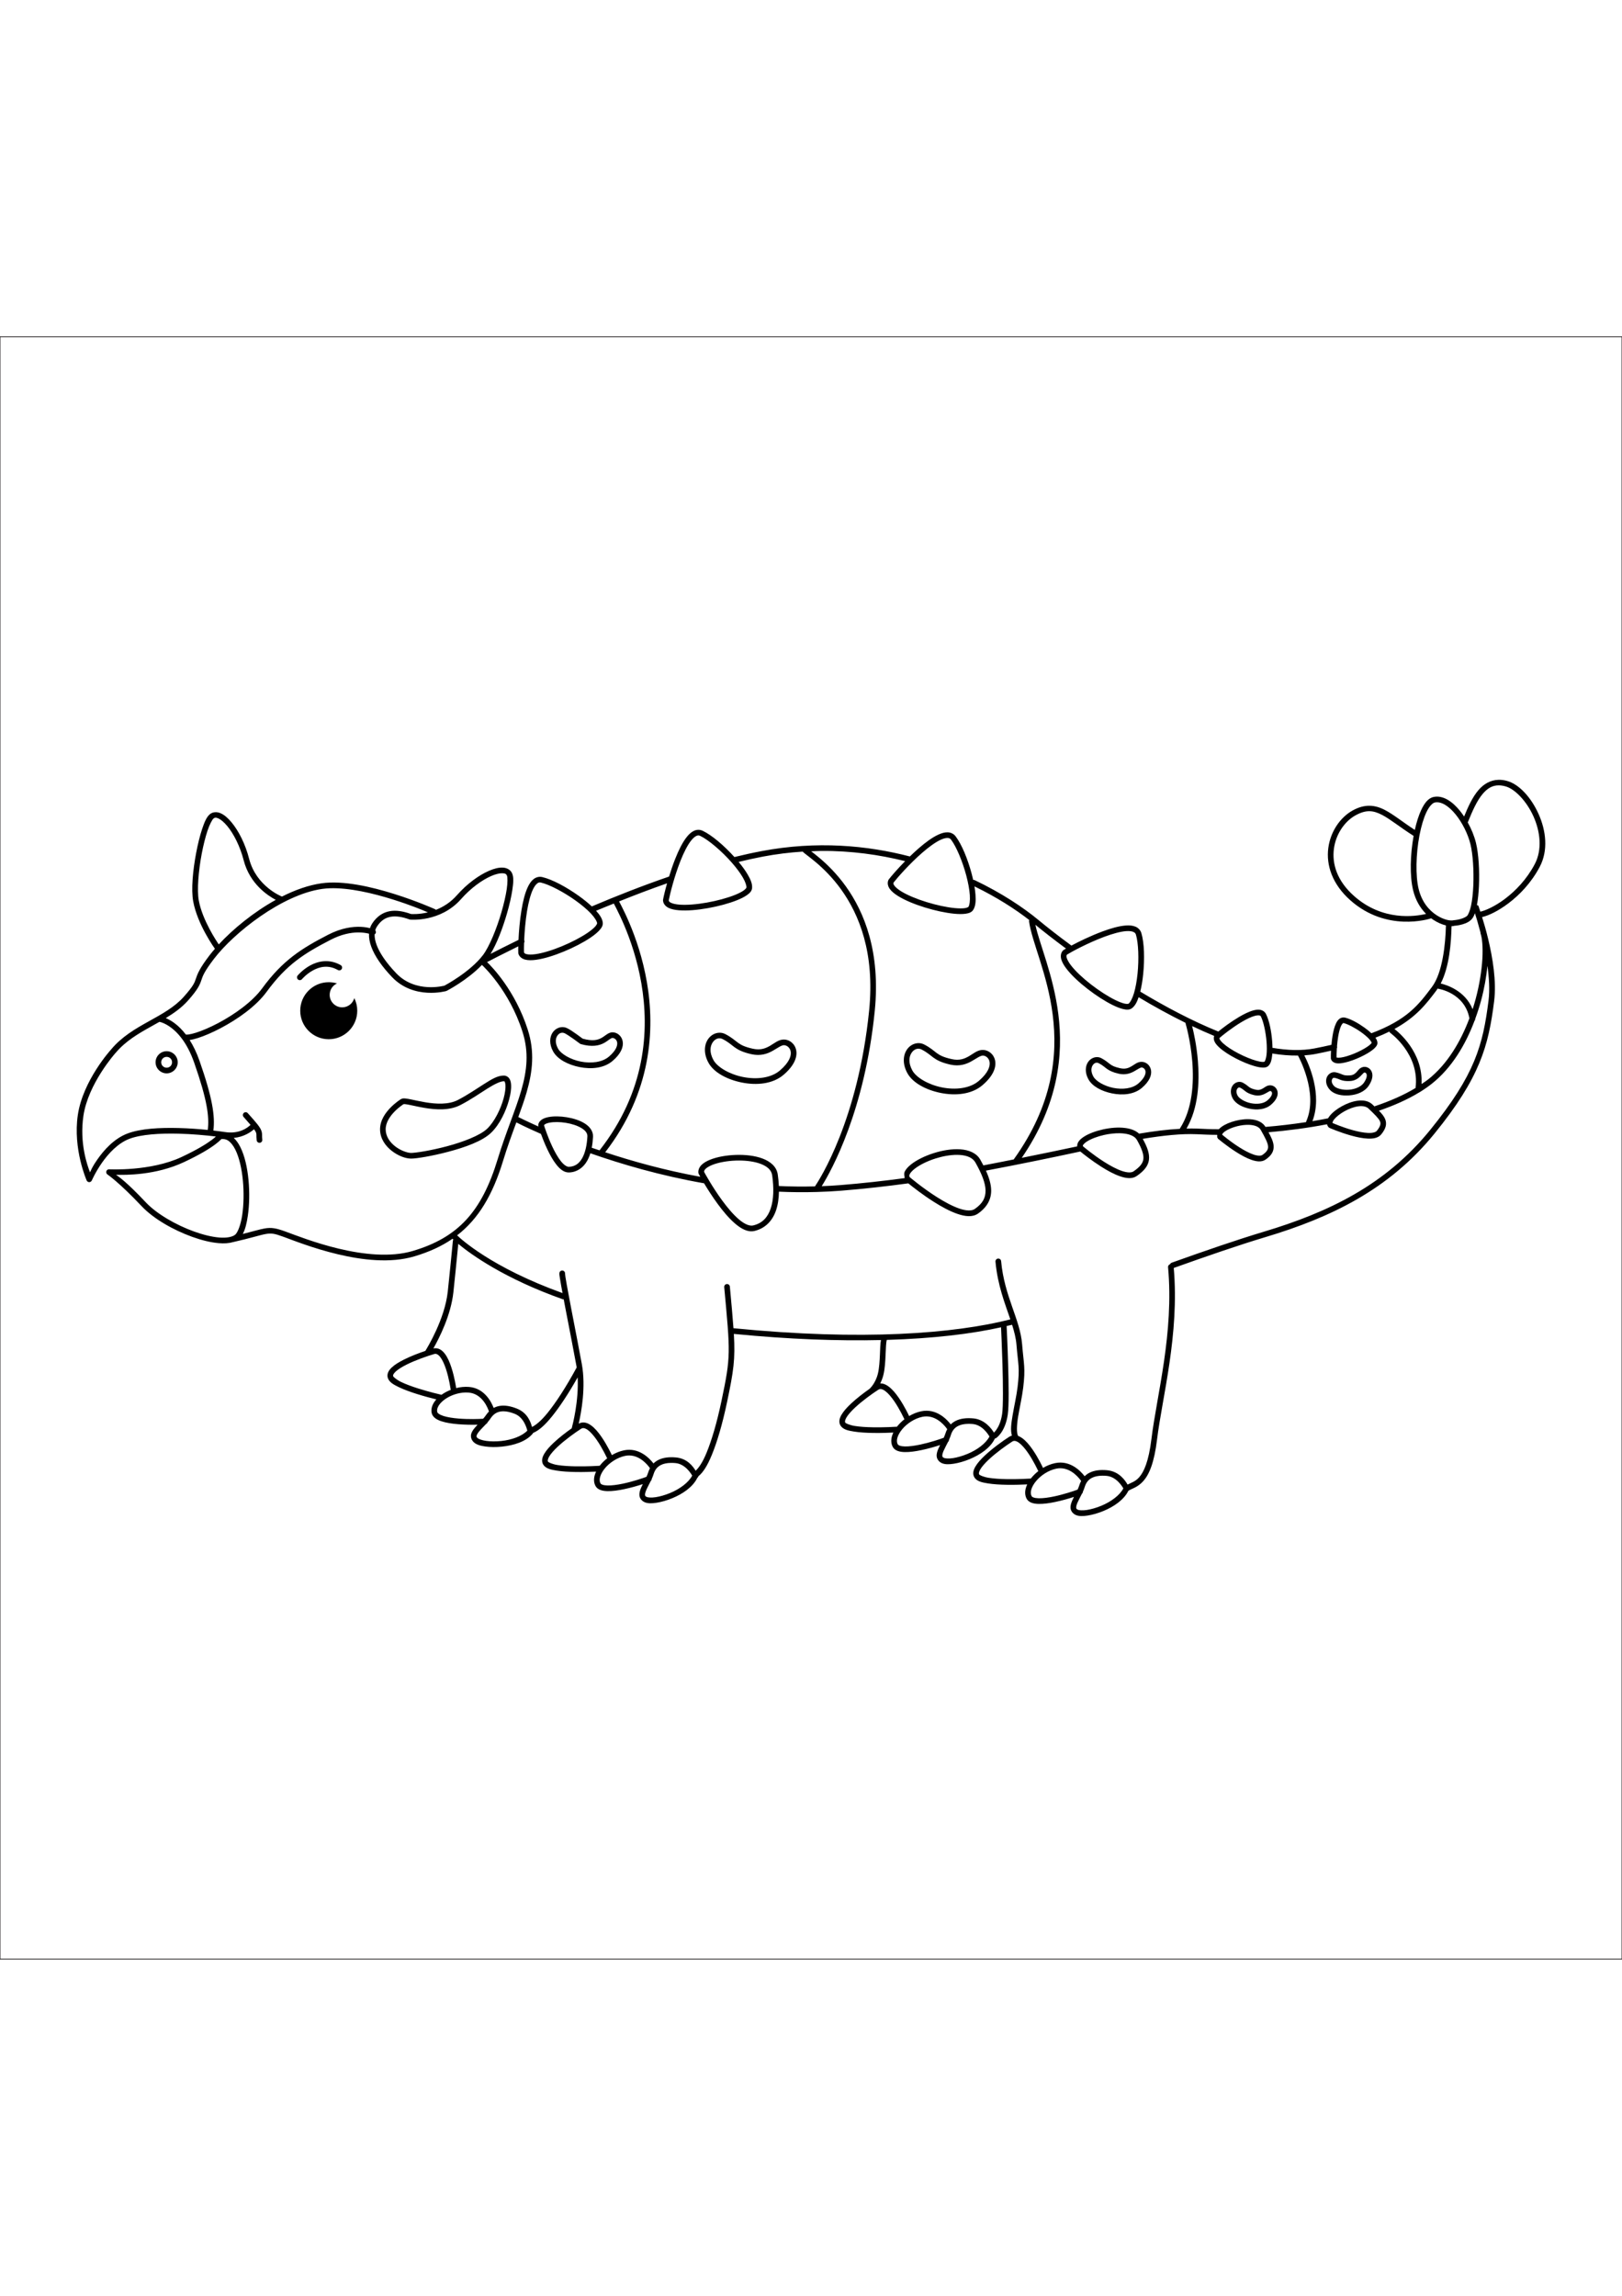 <?xml version="1.0" encoding="utf-8"?>
<!-- Generator: Adobe Illustrator 27.5.0, SVG Export Plug-In . SVG Version: 6.00 Build 0)  -->
<svg xmlns="http://www.w3.org/2000/svg" xmlns:xlink="http://www.w3.org/1999/xlink" viewBox="0 0 2000 2000" width="595" height="842" preserveAspectRatio="xMidYMid meet" data-scaled="true">
<rect x="0" y="0" width="2000" height="2000" fill="#808080" stroke="none"/>
<g id="Backgorund">
	<rect style="fill:#FFFFFF;stroke:#231F20;stroke-miterlimit:10;" width="2000" height="2000"/>
</g>
<g id="Object">
	<path id="Ankylosaurus" d="M1847.973,546.18c-10.216,0.179-18.575,5.25-24.919,12.657c-7.589,8.857-12.927,20.856-17.739,32.6
		c-1.68-2.505-3.422-4.937-5.267-7.192c-4.6-5.624-9.664-10.368-15.098-13.5c-5.438-3.133-11.379-4.673-17.257-3.396h-0.006
		c-6.777,1.472-11.43,7.852-15.304,16.127c-3.191,6.814-5.814,15.251-7.86,24.49c-14.989-9.733-26.155-19.031-37.174-24.722
		c-6.031-3.113-12.19-4.998-18.691-5.069c-6.502-0.066-13.354,1.675-20.809,5.818c-15.235,8.464-27.358,25.865-30.016,46.42
		c-2.659,20.556,4.483,44.26,27.445,64.501c44.406,39.144,96.185,23.112,99.476,22.04c0.926,0.688,1.853,1.349,2.782,1.953
		c5.161,3.359,10.278,5.478,14.74,6.634c0.212,0.055,0.402,0.084,0.612,0.137c-0.519,23.079-4.141,58.469-17.257,75.912
		c-15.91,21.156-29.865,40.221-74.647,57.029c-2.514-2.379-5.481-4.763-8.654-7.029c-7.99-5.706-17.025-10.67-23.92-12.268
		c-2.445-0.568-5.078,0.157-6.892,1.565c-1.815,1.408-3.044,3.294-4.089,5.43c-2.088,4.272-3.4,9.745-4.348,15.481
		c-0.616,3.732-1.053,7.518-1.374,11.098c-6.584,1.498-13.407,2.984-20.816,4.409c-15.531,2.988-33.041,2.503-51.75-0.694
		c-0.045,0.03-0.09,0.062-0.135,0.095c-0.029-2.721-0.153-5.536-0.383-8.403c-1.014-12.555-3.636-25.626-7.661-33.506
		c-1.344-2.63-3.917-4.395-6.587-4.968h-0.021c-2.672-0.572-5.418-0.261-8.309,0.463c-5.778,1.448-12.229,4.671-18.644,8.485
		c-9.951,5.918-19.559,13.14-25.17,17.733c-32.352-13.124-65.419-30.666-96.245-49.218c1.628-6.489,2.826-13.89,3.601-21.57
		c1.868-18.539,1.413-38.394-2.239-50.559c-1.119-3.751-3.957-6.571-7.355-7.975c-3.396-1.403-7.297-1.693-11.575-1.415
		c-8.555,0.556-18.779,3.533-29.137,7.384c-14.322,5.324-28.591,12.27-38.187,17.392c-16.603-12.216-30.491-23.124-40.358-31.308
		c-18.983-15.741-45.938-33.656-79.186-49.504c-0.511-0.146-1.048-0.174-1.572-0.081c-0.542-2.428-1.132-4.883-1.789-7.356
		c-4.784-18.008-12.226-36.426-19.93-46.523c-2.377-3.114-5.995-4.742-9.67-4.859h-0.007c-3.673-0.118-7.439,0.981-11.343,2.75
		c-7.81,3.535-16.323,9.901-24.659,17.154c-3.66,3.183-7.245,6.525-10.691,9.867c-26.58-6.915-55.264-11.726-85.603-13.262
		c-30.796-1.56-63.281,0.247-96.979,6.614c-11.086,2.094-22.36,4.563-33.744,7.363c-12.512-13.868-27.646-26.927-39.167-32.39
		h-0.027c-3.539-1.678-7.508-1.455-10.827,0.129c-3.318,1.58-6.164,4.28-8.825,7.642c-5.32,6.722-9.954,16.297-14.037,26.565
		c-2.919,7.339-5.507,14.971-7.704,22.108c-33.197,11.419-65.615,24.225-95.264,36.812c-4.653-4.37-10.162-8.792-16.08-13.017
		c-15.164-10.827-32.661-20.3-45.033-23.17h-0.006c-3.816-0.885-7.635,0.192-10.54,2.442c-2.904,2.252-5.113,5.485-6.997,9.336
		c-3.763,7.701-6.248,18.058-8.048,28.96c-2.123,12.856-3.21,26.27-3.689,36.71c-14.446,7.06-26.393,13.099-34.479,17.284
		c7.656-12.489,14.835-31.209,20.113-49.32c3.083-10.575,5.47-20.874,6.766-29.498c1.289-8.624,1.834-15.287-0.137-20.189
		c-1.847-4.656-6.574-7.16-11.596-7.404h-0.027c-5.026-0.231-10.731,1.237-16.971,3.933c-12.499,5.401-27.072,15.931-39.657,30.192
		c-7.997,9.063-17.196,14.568-25.842,17.958c-0.305-0.336-0.674-0.608-1.083-0.803c0,0-21.774-9.811-50.048-18.699
		c-28.274-8.887-62.995-17.012-89.882-13.222l-0.034,0.007c-16.074,2.266-32.69,8.243-48.776,16.358
		c-0.064-0.036-0.13-0.07-0.198-0.102c0,0-31.498-12.261-40.275-46.401c-4.737-18.422-12.922-34.415-21.605-44.904
		c-4.338-5.242-8.776-9.159-13.365-11.234h-0.006c-4.589-2.073-9.934-1.98-13.697,1.333c-3.959,3.485-6.499,9.653-9.263,17.923
		c-2.763,8.271-5.298,18.528-7.355,29.348c-4.113,21.643-6.365,45.279-3.673,60.003c5.235,28.643,26.639,58.2,26.639,58.2
		c0.055,0.047,0.112,0.092,0.17,0.136c-2.445,2.823-4.768,5.599-6.804,8.268c-12.641,16.561-14.912,23.332-16.665,28.525
		c-1.754,5.193-2.879,8.778-14.786,22.245c-11.517,13.029-27.176,21.468-43.467,30.532c-16.292,9.063-33.209,18.782-46.523,34.846
		c-0.146,0.161-34.515,37.924-40.815,80.397c-6.262,42.232,10.88,80.852,10.88,80.852c0.791,1.755,2.853,2.536,4.608,1.746
		c0.791-0.357,1.421-0.996,1.766-1.794c0,0,4.332-10.094,12.399-21.66c8.068-11.564,19.846-24.338,34.077-29.702
		c14.377-5.418,37.812-6.853,60.385-6.274c17.196,0.441,33.893,1.988,46.114,3.504c-1.18,1.098-2.736,2.441-5.179,4.26
		c-6.402,4.768-17.763,11.936-37.288,21.066c-38.188,17.861-89.059,15.093-89.059,15.093c-1.919-0.135-3.585,1.312-3.721,3.231
		c-0.087,1.255,0.506,2.459,1.556,3.152c0,0,14.439,9.715,42.155,39.113c14.563,15.445,38.886,29.325,62.209,37.731
		c11.662,4.203,23.05,7.023,32.974,7.818c6.385,0.513,12.21,0.24,17.135-1.259c0.04,0.008,0.082,0.014,0.122,0.021
		c22.46-5.078,33.247-8.758,40.48-10.03c7.232-1.274,11.004-0.552,21.91,3.422c10.9,3.974,36.69,14.315,66.89,21.503
		c30.198,7.188,64.947,11.358,94.44,2.647c18.139-5.357,33.696-12.458,47.129-21.714c0.074,0.073,0.873,0.762,1.035,0.919
		c-0.297,0.445-0.489,0.953-0.558,1.484c-2.152,21.746-4.475,45.931-6.349,62.929c-3.707,33.63-24.886,68.493-27.641,72.911
		c-8.128,2.729-17.832,6.416-26.292,10.65c-5.963,2.984-11.298,6.188-15.121,9.771c-1.911,1.792-3.454,3.701-4.423,5.913
		c-0.961,2.213-1.228,4.864-0.333,7.281c1.91,5.156,7.127,7.986,13.5,11.057c6.373,3.072,14.219,5.885,21.891,8.308
		c9.71,3.068,18.723,5.386,24.353,6.764c-1.104,1.234-2.093,2.52-2.933,3.858c-2.487,3.953-3.774,8.49-2.803,12.99
		c0.591,2.753,2.405,4.938,4.579,6.532c2.173,1.594,4.8,2.751,7.738,3.702c5.872,1.901,13.065,2.927,20.366,3.525
		c8.759,0.717,17.403,0.784,23.905,0.599c-1.162,1.238-2.294,2.48-3.327,3.722c-2.17,2.606-4.07,5.237-4.71,8.485
		c-0.645,3.248,0.648,6.996,3.552,9.594c3.326,2.971,8.183,4.275,14.147,5.09c5.962,0.815,12.996,0.9,20.237,0.157
		c14.479-1.488,29.912-6.041,38.248-16.229c0.133-0.212,0.243-0.438,0.328-0.674c6.642-2.771,13.928-8.71,23.503-20.624
		c9.12-11.349,19.726-27.145,31.408-47.85c1.487,29.316-6.171,58.559-7.341,62.813c-7.002,4.935-15.232,11.228-22.129,17.699
		c-4.864,4.563-9.063,9.158-11.703,13.684c-1.321,2.263-2.276,4.525-2.572,6.921c-0.291,2.396,0.198,5.009,1.749,7.07
		c3.303,4.396,9.112,5.612,16.098,6.737c6.986,1.124,15.312,1.596,23.354,1.728c10.181,0.168,19.48-0.193,25.273-0.483
		c-0.707,1.5-1.289,3.02-1.715,4.546c-1.251,4.497-1.157,9.206,1.054,13.242c1.355,2.47,3.707,4.034,6.246,4.94
		c2.54,0.907,5.38,1.262,8.466,1.333c6.171,0.146,13.375-0.903,20.542-2.415c8.583-1.811,16.868-4.207,23.034-6.24
		c-0.755,1.509-1.49,3.013-2.123,4.491c-1.336,3.117-2.369,6.197-2.054,9.492c0.315,3.295,2.588,6.519,6.118,8.179
		c4.034,1.898,9.075,1.745,15.024,0.823c5.947-0.922,12.713-2.854,19.44-5.634c12.793-5.287,25.14-13.666,30.737-24.898
		c0.005-0.004,0-0.027,0-0.027c0.289-0.57,0.982-0.932,1.233-1.517c0.061-0.19,0.108-0.387,0.135-0.585
		c5.606-4.53,10.908-12.421,16.712-26.646c6.27-15.365,12.758-36.811,18.652-64.835c8.048-38.269,10.228-52.434,8.376-84.003
		c69.106,6.783,129.245,8.776,181.376,7.567c-0.882,4.749-0.973,11.077-1.271,18.08c-0.342,7.941-0.855,16.553-2.443,23.15
		c-3.022,12.552-10.262,18.794-10.262,18.794c-0.05,0.059-0.098,0.121-0.143,0.183c-7.138,4.998-15.687,11.507-22.802,18.182
		c-4.864,4.563-9.056,9.159-11.697,13.684c-1.321,2.262-2.276,4.518-2.572,6.913c-0.302,2.396,0.22,5.016,1.77,7.076
		c3.302,4.396,9.095,5.613,16.079,6.737c6.986,1.124,15.309,1.59,23.354,1.721c10.18,0.168,19.478-0.186,25.273-0.476
		c-0.707,1.499-1.291,3.013-1.717,4.539c-1.251,4.497-1.164,9.214,1.05,13.249c1.353,2.469,3.713,4.033,6.253,4.939
		c2.54,0.907,5.372,1.262,8.458,1.334c6.172,0.145,13.383-0.904,20.551-2.416c8.593-1.812,16.886-4.207,23.053-6.233
		c-0.752,1.508-1.484,3.008-2.115,4.484c-1.337,3.117-2.4,6.191-2.083,9.486s2.589,6.546,6.118,8.207
		c4.036,1.898,9.071,1.745,15.018,0.823c5.947-0.922,12.748-2.854,19.475-5.634c13.01-5.378,25.705-13.894,31.145-25.422
		c0.477-0.045,0.942-0.189,1.362-0.422c0,0,3.157-2.079,6.301-6.587c3.142-4.507,6.584-11.643,8.178-22.217
		c1.673-11.083,1.201-38.156,0.463-63.188c-0.706-23.936-1.731-44.424-1.824-46.271c2.192-0.523,4.639-0.991,6.751-1.531
		c2.652,8.414,4.734,16.474,5.383,24.449c2.046,25.123,4.304,28.268,1.368,52.361c-1.324,10.871-4.245,23.535-6.153,34.9
		c-1.617,9.625-2.871,18.217-0.823,24.891c-1.165,0.318-2.305,0.809-3.368,1.497c-7.806,5.047-20.232,13.887-29.96,23.013
		c-4.864,4.563-9.059,9.158-11.699,13.685c-1.321,2.262-2.278,4.524-2.572,6.92c-0.302,2.396,0.22,5.009,1.77,7.07
		c3.303,4.396,9.114,5.613,16.098,6.737c6.986,1.124,15.283,1.59,23.328,1.722c10.183,0.168,19.486-0.187,25.279-0.476
		c-0.707,1.499-1.297,3.02-1.723,4.545c-1.25,4.498-1.157,9.206,1.055,13.242c1.355,2.47,3.715,4.034,6.254,4.94
		c2.54,0.907,5.373,1.262,8.458,1.334c6.172,0.145,13.383-0.904,20.55-2.416c8.587-1.811,16.866-4.207,23.034-6.24
		c-0.757,1.51-1.49,3.013-2.123,4.491c-1.337,3.117-2.379,6.197-2.062,9.493c0.315,3.295,2.596,6.519,6.124,8.179
		c4.036,1.898,9.069,1.738,15.018,0.817c5.946-0.922,12.721-2.848,19.448-5.627c12.787-5.285,25.132-13.673,30.73-24.898
		c0.01-0.006,0-0.015,0-0.027c3.752-2.508,11.409-4.006,18.495-12.058c7.103-8.073,13.306-22.347,16.794-50.974
		c6.373-52.307,27.743-129.474,20.624-211.617c40.591-14.517,80.537-28.283,112.827-37.956
		c80.726-24.184,152.506-58.479,208.806-127.845c56.003-69.002,66.44-107.763,73.393-162.997c3.088-24.51-1.824-53.793-7.429-77.083
		c-2.57-10.684-5.218-19.572-7.425-26.653c8.244-1.895,19.867-7.489,32.37-16.882c13.766-10.342,28.272-25.297,38.704-45.033
		c10.819-20.467,7.675-44.839-1.313-64.963c-8.981-20.122-23.574-36.452-38.418-40.821h-0.006
		C1854.987,546.606,1851.376,546.121,1847.973,546.18z M1847.973,553.006c2.704,0.007,5.642,0.456,8.879,1.408
		c11.284,3.318,25.652,18.199,34.024,36.956c8.373,18.757,10.966,40.945,1.49,58.873c-9.863,18.659-23.662,32.926-36.724,42.74
		c-12.182,9.153-23.886,14.35-30.288,15.753c-1.042-3.079-2.45-7.288-2.45-7.288c-0.506-0.444-1.13-0.733-1.796-0.83
		c1.296-6.903,2.119-14.99,2.496-23.578c0.829-18.822-0.358-39.552-3.681-53.137c-2.037-8.338-5.616-17.153-10.201-25.327
		c0.138-0.152,0.264-0.316,0.373-0.49c5.222-12.911,10.908-26.116,18.258-34.696C1833.868,556.955,1839.86,552.984,1847.973,553.006
		z M1772.059,573.869c2.966,0.026,6.103,1.011,9.411,2.92c4.411,2.541,8.977,6.707,13.193,11.86
		c8.432,10.307,15.449,24.534,18.469,36.902c3.014,12.343,4.326,32.904,3.519,51.184c-0.408,9.14-1.341,17.75-2.75,24.483
		c-1.41,6.733-3.681,11.574-4.967,12.731c-2.215,1.994-6.45,3.556-10.104,4.369c-3.657,0.813-6.561,0.98-6.561,0.98
		c-0.276,0.017-0.551,0.068-0.817,0.149c-0.657,0.204-3.736,0.318-7.429-0.64c-3.695-0.957-8.19-2.798-12.705-5.736
		c-9.03-5.876-18.151-16.02-22.115-32.485c-3.962-16.455-3.253-42.898,0.947-65.297c0.018-0.101,0.042-0.198,0.06-0.3
		c0.156-0.392,0.24-0.809,0.246-1.231c2.078-10.592,4.909-20.217,8.233-27.321c3.486-7.447,7.564-11.638,10.466-12.268
		C1770.104,573.962,1771.072,573.86,1772.059,573.869z M1688.623,584.886c5.198,0.066,10.086,1.757,15.513,4.559
		c10.406,5.374,22.323,15.359,38.91,25.877c-4.146,22.899-4.944,49.02-0.633,66.91c3.077,12.774,9.12,22.349,16.011,29.253
		c-13.393,3.216-53.333,9.222-88.541-21.815c-21.499-18.95-27.504-40.006-25.13-58.356c2.373-18.35,13.468-33.992,26.491-41.229
		C1677.916,586.376,1683.423,584.82,1688.623,584.886z M265.703,592.888c0.977-0.044,2.138,0.265,3.66,0.952
		c3.044,1.376,6.944,4.612,10.853,9.336c7.82,9.447,15.746,24.73,20.239,42.203c7.465,29.038,29.73,43.609,39.595,48.803
		c-27.432,15.139-52.735,35.985-70.278,54.926c-2.096-3.029-20.182-29.638-24.686-54.273c-2.313-12.653-0.373-36.302,3.647-57.451
		c2.009-10.574,4.502-20.569,7.124-28.416c2.623-7.846,5.815-13.656,7.254-14.922C263.925,593.327,264.724,592.931,265.703,592.888z
		 M860.991,614.731c0.767-0.019,1.517,0.174,2.387,0.585c10.233,4.851,26.681,18.892,39.093,33.098
		c5.48,6.27,10.208,12.578,13.425,18.08c3.218,5.501,4.71,10.283,4.504,12.527c0,0.198-0.833,1.762-3.347,3.545
		c-2.514,1.783-6.338,3.749-10.983,5.607c-9.289,3.716-21.817,7.106-34.302,9.336c-12.485,2.23-25,3.289-34.077,2.552
		c-4.539-0.369-8.219-1.224-10.419-2.32c-2.088-1.041-2.525-1.852-2.646-3.008c1.198-6.615,6.7-29.192,14.5-48.809
		c3.954-9.943,8.524-19.113,13.044-24.823c2.26-2.855,4.502-4.802,6.349-5.682C859.443,614.978,860.223,614.75,860.991,614.731z
		 M1168.342,617.888h0.007c2.041,0.067,3.203,0.582,4.369,2.11c6.465,8.475,14.103,26.732,18.72,44.108
		c2.308,8.687,3.906,17.19,4.401,24.177c0.501,6.987-0.383,12.448-1.673,14.474c-0.132,0.167-1.529,1.214-4.579,1.647
		c-3.051,0.432-7.364,0.405-12.343-0.076c-9.961-0.956-22.655-3.695-34.773-7.437c-12.118-3.742-23.722-8.526-31.45-13.344
		c-3.866-2.409-6.725-4.862-8.178-6.845c-1.382-1.885-1.427-2.794-1.001-3.879c4.083-5.322,19.374-22.86,35.309-36.725
		c8.072-7.023,16.305-13.076,22.937-16.08C1163.401,618.518,1166.295,617.824,1168.342,617.888z M1012.931,633.865
		c36.832-0.232,71.421,4.675,103.136,12.602c-9.609,9.783-17.305,18.746-20.243,22.626c-0.164,0.223-0.301,0.465-0.408,0.721
		c-1.627,3.695-0.524,7.824,1.803,11.003c2.329,3.179,5.83,5.96,10.131,8.642c8.604,5.363,20.562,10.236,33.07,14.099
		c12.51,3.863,25.514,6.687,36.16,7.709c5.324,0.511,10.053,0.584,13.991,0.027c3.937-0.557,7.436-1.603,9.466-4.784
		c2.979-4.672,3.316-11.087,2.776-18.72c-0.228-3.216-0.669-6.657-1.273-10.227c27.58,13.413,50.361,28.083,67.686,41.562
		c-0.225,0.444-0.354,0.932-0.375,1.429c3.392,25.365,22.761,64.736,29.165,115.169c6.397,50.398,0.141,111.27-48.047,178.451
		c-12.269,2.433-24.122,4.84-37.412,7.335c-1.185-2.291-2.427-4.619-3.79-7.023c-4.758-8.388-14.219-12.038-24.579-12.779h-0.006
		c-10.361-0.739-22.055,1.251-32.915,4.702c-10.861,3.451-20.845,8.334-27.797,13.813c-3.477,2.74-6.23,5.623-7.873,8.873
		c-1.159,2.299-0.564,4.92-0.129,7.458c-0.021,0.217-0.021,0.436,0,0.653c-25.44,3.406-51.824,6.382-79.334,8.608
		c-7.661,0.62-15.294,1.021-22.905,1.327c12.232-19.706,52.962-93.04,65.358-215.822c7.355-72.868-12.955-122.152-35.594-153.743
		c-11.321-15.796-23.203-27.199-32.431-35.003c-4.126-3.489-7.6-6.148-10.35-8.254
		C1004.456,634.161,1008.744,633.892,1012.931,633.865z M989.733,634.695c0.502,0.579,1.008,1.019,1.619,1.531
		c0.948,0.798,2.149,1.706,3.58,2.803c2.863,2.194,6.669,5.099,11.133,8.874c8.927,7.55,20.375,18.528,31.273,33.737
		c21.798,30.418,41.535,77.7,34.337,148.987c-13.624,134.92-61.143,208.425-66.793,216.768c-14.979,0.387-29.835,0.227-44.504-0.449
		c-0.207-4.651-0.678-9.436-1.381-14.303c-1.384-9.602-9.162-15.996-18.773-19.598c-9.611-3.601-21.457-4.836-33.051-4.443
		c-11.592,0.394-22.892,2.426-31.471,5.859c-4.29,1.716-7.942,3.759-10.623,6.403c-2.681,2.643-4.443,6.25-3.911,10.057
		c0.06,0.406,0.191,0.797,0.387,1.157c0,0,0.703,1.309,1.939,3.498c-43.806-8.038-83.531-19.064-117.243-30.253
		c57.017-73.955,61.518-150.854,51.416-209.569c-5.097-29.637-13.87-54.687-21.42-72.578c-3.777-8.945-7.249-16.105-9.8-21.135
		c-1.276-2.515-2.334-4.503-3.061-5.893c-0.016-0.029-0.019-0.039-0.035-0.068c19.192-7.698,38.883-15.226,59.166-22.299
		c-2.591,9.198-4.332,16.752-4.967,20.414c-0.032,0.273-0.032,0.55,0,0.824c0.249,4.029,3.131,7.218,6.661,8.975
		c3.528,1.758,7.883,2.598,12.936,3.008c10.104,0.821,22.965-0.318,35.853-2.62c12.887-2.302,25.741-5.751,35.67-9.724
		c4.965-1.986,9.209-4.103,12.452-6.403c3.244-2.3,5.877-4.83,6.219-8.587c0.474-5.174-1.85-10.627-5.396-16.692
		c-2.898-4.955-6.773-10.256-11.186-15.582c10.051-2.416,20.042-4.664,29.825-6.512C957.29,637.724,973.692,635.722,989.733,634.695
		z M619.677,661.376h0.008c3.332,0.158,4.65,0.989,5.451,3.008c0.711,1.782,0.918,8.381-0.307,16.563
		c-1.225,8.182-3.546,18.266-6.558,28.599c-6.024,20.668-15.029,42.601-22.838,52.824c-15.918,20.842-46.642,37.151-47.392,37.548
		c-0.395,0.105-35.469,9.779-59.412-15.195c-12.567-13.108-20.488-25-24.177-34.826c-1.893-5.042-2.673-9.453-2.532-13.29
		c0.524-0.28,0.966-0.69,1.288-1.19c0.561-1.238,0.35-2.688-0.539-3.715c0.477-1.63,1.167-3.122,2.048-4.485
		c4.788-7.42,10.289-10.933,16.868-12.166c6.579-1.234,14.45,0.012,23.253,3.266c0.28,0.105,0.574,0.174,0.871,0.204
		c0,0,37.132,3.792,62.854-25.354c11.938-13.527,25.958-23.558,37.214-28.423C611.401,662.313,616.342,661.221,619.677,661.376z
		 M665.726,672.692c0.402,0.01,0.831,0.068,1.299,0.177v0.006c10.385,2.409,27.904,11.594,42.536,22.04
		c7.315,5.223,13.994,10.773,18.829,15.841c4.835,5.068,7.624,9.857,7.92,12.242c0,0.198-0.424,1.887-2.498,4.164
		c-2.077,2.278-5.399,5.013-9.54,7.819c-8.284,5.611-19.811,11.593-31.532,16.433c-11.723,4.839-23.711,8.537-32.736,9.75
		c-4.513,0.608-8.292,0.549-10.678-0.054c-2.258-0.571-2.874-1.267-3.239-2.368c-0.082-2.216-0.058-6.352,0.116-11.499
		c0.629-0.997,0.71-2.244,0.219-3.314c-0.027-0.026-0.055-0.051-0.082-0.075c0.447-10.138,1.472-23.417,3.531-35.901
		c1.742-10.557,4.261-20.493,7.458-27.035c1.598-3.271,3.371-5.64,4.988-6.893C663.53,673.085,664.519,672.663,665.726,672.692z
		 M407.116,679.865c23.46-0.734,52.759,6.125,77.131,13.786c22.071,6.938,36.864,13.126,43.406,15.936
		c-11.469,2.734-20.091,2.091-20.951,2.014c-9.307-3.379-18.183-4.957-26.401-3.416c-8.375,1.571-15.863,6.578-21.476,15.277
		c-1.128,1.748-1.993,3.628-2.627,5.614c-2.755-0.702-6.446-1.4-10.969-1.627c-10.056-0.503-24.236,1.238-40.815,9.826
		c-32.17,16.665-55.636,31.065-81.22,66.066c-12.07,16.513-34.072,32.142-54.164,42.746c-10.046,5.303-19.626,9.375-27.157,11.779
		c-3.764,1.202-7.015,1.965-9.458,2.286c-1.525,0.2-2.549,0.148-3.247,0.075c-4.626-6.047-9.3-10.509-13.603-13.779
		c-4.205-3.196-8.066-5.215-11.173-6.532c10.053-6.082,19.655-12.818,27.634-21.843c12.205-13.806,14.368-19.329,16.154-24.612
		c1.784-5.284,3.282-10.352,15.637-26.538c24.366-31.924,83.806-79.238,133.629-86.262
		C400.529,680.226,403.765,679.969,407.116,679.865z M756.866,698.726c0.122,0.23,0.206,0.39,0.347,0.66
		c0.738,1.408,1.758,3.348,3.008,5.812c2.498,4.927,5.896,11.917,9.594,20.679c7.396,17.524,16.002,42.094,20.984,71.061
		c9.963,57.892,5.605,133.202-51.517,206.05c-3.168-1.079-6.603-2.159-9.649-3.232c0.839-4.285,1.35-8.83,1.585-13.534
		c0.355-7.127-4.387-12.82-10.546-16.61c-6.159-3.79-14.026-6.185-21.959-7.458c-7.932-1.273-15.883-1.423-22.272-0.211h-0.006
		c-3.194,0.605-6.023,1.543-8.355,3.089c-2.334,1.545-4.259,4.051-4.423,7.07c-0.023,0.419,0.03,0.838,0.156,1.238
		c0,0,0.076,0.233,0.082,0.252c-15-6.741-24.474-11.505-24.817-11.683c3.835-10.521,7.466-20.729,10.323-30.621
		c7.347-25.451,10.094-49.908,1.36-77.076c-15.637-48.643-44.594-77.943-50.163-83.296c5.357-2.843,17.824-9.291,38.439-19.427
		c-0.068,3.548-0.051,6.393,0.027,8.233c0.014,0.27,0.061,0.537,0.137,0.796c1.106,3.883,4.608,6.391,8.431,7.356
		c3.821,0.965,8.273,0.879,13.296,0.204c10.049-1.351,22.367-5.238,34.466-10.234c12.102-4.997,23.908-11.103,32.765-17.1
		c4.427-2.999,8.12-5.962,10.798-8.9c2.68-2.939,4.737-5.98,4.273-9.724c-0.614-4.937-3.781-9.583-8.24-14.487
		C742.037,704.654,749.54,701.703,756.866,698.726z M1818.644,710.655c1.672,4.944,3.896,12.704,6.892,23.864
		c-0.042,0.264-0.053,0.53-0.034,0.797c2.043,5.537,3.173,17.072,2.334,31.457c-0.842,14.385-3.496,31.783-8.355,49.864
		c-1.099,4.092-2.344,8.222-3.676,12.357c-9.358-23.142-32.569-30.109-39.336-31.682c10.644-20.65,12.89-50.107,13.357-70.658
		c1.308-0.02,2.533-0.188,3.687-0.545c0.632-0.039,3.072-0.162,6.838-1c4.223-0.94,9.358-2.5,13.243-5.996
		C1815.891,717.047,1817.439,714.173,1818.644,710.655z M1276.691,724.911c9.406,7.789,22.439,17.983,37.732,29.307
		c-1.207,0.698-2.223,1.308-3.007,1.803c-0.233,0.145-0.447,0.316-0.64,0.51c-2.824,2.884-3.252,7.138-2.191,10.935
		c1.066,3.796,3.348,7.624,6.429,11.649c6.161,8.051,15.635,16.82,25.98,24.844c10.345,8.024,21.515,15.249,31.118,19.958
		c4.801,2.355,9.21,4.094,13.092,4.96c3.88,0.866,7.521,1.132,10.54-1.129c3.816-2.858,6.24-7.615,8.235-13.555
		c18.689,11.201,38.185,21.901,57.893,31.621c-0.027,0.288-0.018,0.578,0.027,0.864c0,0,6.081,20.297,8.227,46.728
		c2.147,26.429,0.182,58.718-15.1,82.404c-0.085,0.2-0.149,0.407-0.196,0.619c-15.24,0.805-31.945,2.873-50.321,5.975
		c-4.272-4.006-10.377-6.105-16.937-6.982c-8.609-1.151-18.361-0.293-27.47,1.721c-9.107,2.016-17.509,5.137-23.503,8.976
		c-2.994,1.92-5.459,3.994-7.023,6.587c-0.939,1.561-1.447,3.479-1.361,5.382c-21.542,4.605-44.409,9.331-68.351,14.139
		c45.319-66.254,51.449-127.22,45.081-177.383C1298.858,786.909,1281.597,748.375,1276.691,724.911z M1391.444,732.654
		c2.455,0.044,4.481,0.407,5.901,0.993c1.892,0.782,2.787,1.676,3.34,3.518c3.065,10.21,3.784,29.977,1.98,47.864
		c-0.908,8.944-2.425,17.491-4.423,24.204c-1.998,6.713-4.739,11.495-6.661,12.935c-0.158,0.119-1.852,0.591-4.859-0.081
		c-3.007-0.672-7.036-2.221-11.527-4.424c-8.984-4.405-19.912-11.437-29.934-19.209c-10.02-7.773-19.178-16.325-24.714-23.558
		c-2.768-3.617-4.586-6.92-5.246-9.288c-0.632-2.238-0.328-3.125,0.436-3.987c5.698-3.543,26.183-14.573,45.979-21.931
		c10.03-3.728,19.869-6.503,27.136-6.975v0.007C1389.759,732.663,1390.626,732.64,1391.444,732.654z M441.338,734.349
		c1.236-0.013,2.411,0.012,3.531,0.068c4.443,0.223,7.844,0.888,10.152,1.504c-0.249,5.058,0.718,10.587,2.913,16.419
		c4.182,11.139,12.632,23.649,25.638,37.214c27.07,28.235,66.564,17.053,66.564,17.053c0.23-0.064,0.455-0.15,0.667-0.259
		c0,0,25.337-12.98,43.435-31.961c1.427,1.315,33.586,31.245,49.89,81.961c8.236,25.618,5.708,48.216-1.443,72.987
		c-7.15,24.77-19.004,51.534-29.007,84.459c-19.673,64.755-48.725,96.673-104.803,113.236c-27.464,8.11-61.258,4.269-90.864-2.777
		c-29.605-7.046-54.9-17.155-66.12-21.244c-11.213-4.087-17.258-5.208-25.509-3.756c-6.303,1.108-13.926,3.49-27.028,6.784
		c3.072-5.645,4.902-13.361,6.225-22.367c1.93-13.129,2.284-28.913,0.837-44.135c-1.44-15.222-4.637-29.833-10.133-40.712
		c-2.231-4.42-4.864-8.236-8.035-11.18c12.388-1.191,20.893-7.102,24.972-10.683c1.255,1.715,1.987,2.915,2.361,3.783
		c0.513,1.208,0.566,1.801,0.592,3.246c0,1.445-0.002,3.613,0.326,6.662c0.246,1.908,1.993,3.256,3.901,3.009
		c0.005-0.001,0.008-0.001,0.013-0.002c1.908-0.247,3.255-1.993,3.009-3.902c0-0.003-0.002-0.007-0.002-0.01
		c-0.329-2.55-0.267-4.142-0.292-5.866c0-1.725-0.222-3.721-1.157-5.885c-1.863-4.329-5.915-9.172-16.461-20.883
		c-0.616-0.689-1.479-1.105-2.401-1.157h-0.007h-0.006c-0.911-0.036-1.8,0.286-2.477,0.898c-1.427,1.285-1.546,3.482-0.265,4.913
		c3.628,4.028,6.397,7.21,8.574,9.805c-3.604,3.521-13.896,11.566-31.58,8.839c-3.787-0.583-8.781-1.22-14.229-1.851
		c2.154-17.646-0.899-39.67-17.154-86.051c-3.612-10.304-7.773-18.688-12.112-25.531c2.959-0.429,6.331-1.255,10.159-2.477
		c8.069-2.575,17.937-6.803,28.293-12.268c20.711-10.932,43.337-26.73,56.525-44.775c24.937-34.113,46.822-47.436,78.778-63.99
		C421.155,736.448,432.674,734.442,441.338,734.349z M401.904,769.739c-0.818,0.004-1.635,0.031-2.437,0.089
		c-6.415,0.464-12.232,2.586-16.99,5.198c-9.521,5.226-15.46,12.446-15.46,12.446c-1.214,1.48-1.006,3.661,0.463,4.886
		c1.472,1.219,3.652,1.026,4.885-0.436c0,0,5.253-6.262,13.481-10.778c8.23-4.517,18.8-7.252,30.81-0.463
		c1.668,0.936,3.779,0.353,4.729-1.307c0.953-1.672,0.371-3.799-1.3-4.752c-0.006-0.004-0.013-0.007-0.019-0.011
		C413.805,771.072,407.647,769.714,401.904,769.739z M1834.07,775.51c2.043,14.732,3.003,29.69,1.353,42.774
		c-6.901,54.799-16.427,91.125-71.903,159.479c-55.183,67.992-125.33,101.588-205.411,125.579
		c-32.582,9.761-72.672,23.575-113.392,38.14c-0.897,0.333-1.617,1.019-1.993,1.898c-1.496,0.461-2.503,1.864-2.458,3.429
		c7.447,81.216-13.928,158.195-20.475,211.916c-3.401,27.913-9.374,40.72-15.092,47.217c-4.768,5.416-9.577,6.57-14.352,9.077
		c-2.482-4.376-9.996-16.367-25.332-17.719c-8.312-0.732-15.593,0.069-21.578,3.089c-2.236,1.127-4.255,2.575-6.023,4.328
		c-4.809-6.257-17.784-20.074-36.432-16.161h-0.008c-5.296,1.112-10.336,3.192-14.909,5.9c-0.254-0.559-5.494-12.007-12.813-22.591
		c-3.75-5.424-7.987-10.604-12.73-14.038c-1.624-1.176-3.334-2.162-5.145-2.817c-0.042-0.128-0.093-0.252-0.15-0.375
		c-1.84-3.257-1.648-12.719,0.212-23.761c1.853-11.043,4.803-23.768,6.198-35.207c2.999-24.606,0.682-29.018-1.341-53.777
		c-2.516-30.886-21.873-58.721-25.871-102.334c-0.169-1.917-1.86-3.334-3.777-3.164l0,0h-0.014c-1.916,0.169-3.334,1.86-3.165,3.777
		c0.002,0.009,0.002,0.019,0.003,0.027c2.676,29.195,11.637,51.45,18.324,71.156c-68.91,17.545-182.331,26.606-341.401,10.894
		c-0.934-13.271-2.437-29.505-4.436-51.313c-0.183-1.909-1.874-3.311-3.784-3.138h-0.034c-1.906,0.182-3.306,1.869-3.138,3.776
		c7.521,82.029,8.342,84.591-3.369,140.27c-5.828,27.716-12.235,48.812-18.282,63.63c-5.306,13.002-10.091,19.146-13.576,22.476
		c-3.237-5.282-10.27-15.169-24.387-16.413c-8.312-0.732-15.614,0.069-21.597,3.089c-2.236,1.127-4.253,2.581-6.016,4.334
		c-4.803-6.252-17.789-20.083-36.446-16.168c-5.29,1.111-10.319,3.191-14.881,5.893c-0.264-0.574-5.528-12.007-12.841-22.584
		c-3.75-5.424-7.986-10.604-12.731-14.038c-2.371-1.718-4.899-3.04-7.69-3.498h-0.006c-2.506-0.411-5.213,0.001-7.621,1.306
		c3.374-14.629,8.948-45.405,3.891-73.237c-3.355-18.463-8.616-45.222-13.009-68.053c-2.197-11.416-4.173-21.844-5.581-29.757
		c-0.698-3.957-1.278-7.295-1.646-9.771c-0.37-2.476-0.477-4.472-0.49-4.273c0.092-1.922-1.39-3.555-3.313-3.647h-0.002h-0.007
		c-1.922-0.093-3.555,1.391-3.647,3.313v0.001c-0.132,1.616,0.183,3.046,0.564,5.634c0.383,2.589,0.964,5.965,1.673,9.955
		c0.464,2.602,1.07,5.821,1.641,8.9c-88.141-31.731-126.111-67.398-129.981-71.19c26.194-20.21,43.833-49.624,56.683-91.917
		c5.224-17.199,10.974-32.702,16.35-47.319c1.458,0.759,11.689,6.041,30.335,14.188c1.885,5.163,4.505,11.843,7.669,18.57
		c3.287,6.989,7.116,14.007,11.466,19.448c4.348,5.44,9.419,9.76,15.638,9.513c9.905-0.395,17.439-5.996,22.066-14.065
		c1.67-2.909,3.016-6.137,4.083-9.601c38.421,13.51,86.534,27.608,140.216,37.03c4.184,6.973,10.049,16.244,16.741,25.368
		c6.642,9.058,14.071,17.983,21.679,24.435s15.685,10.853,23.714,8.948c13.589-3.224,22.34-12.845,26.593-25.361
		c2.347-6.906,3.459-14.705,3.593-23.06c15.117,0.687,30.433,0.837,45.889,0.401c0.394,0.056,0.794,0.045,1.185-0.034
		c9.675-0.292,19.383-0.742,29.144-1.531c28.917-2.34,56.662-5.474,83.282-9.098c5.815,4.717,17.871,14.165,31.458,22.781
		c9.485,6.016,19.654,11.598,29.091,14.835c9.435,3.236,18.549,4.392,25.332-0.306c11.178-7.743,16.492-17.588,16.305-28.777
		c-0.124-7.496-2.5-15.474-6.465-24.21c43.429-8.178,80.967-15.999,116.386-23.578c4.128,3.374,14.25,11.396,25.81,18.726
		c7.519,4.768,15.574,9.218,23.121,11.806c7.547,2.588,14.974,3.6,20.653-0.334c8.645-5.99,14.095-12.141,15.064-20.06
		c0.902-7.431-1.995-15.435-7.675-25.769c25.503-4.182,47.825-6.507,66.494-5.688c8.471,0.371,16.027,0.771,25.307,0.782
		c0.026,0.195,0.059,0.391,0.076,0.586c-0.048,0.332-0.048,0.668,0,1c0.157,0.707-0.342,1.411,0,2.055l0.352-0.612
		c0.011,0.547,0.153,1.082,0.41,1.565c0,0,10.432,8.862,22.659,16.617c6.113,3.877,12.652,7.517,18.848,9.642
		c6.195,2.126,12.451,3.024,17.337-0.36c3.63-2.514,6.302-5.091,7.995-8.077c1.694-2.987,2.255-6.36,1.852-9.669
		c-0.603-4.973-2.956-9.942-6.259-15.93c23.878-2.056,48.352-5.264,72.154-9.86c0.35,1.422,1.056,2.786,2.138,3.831
		c0.349,0.318,0.759,0.56,1.206,0.715l-0.178-0.021c0,0,12.523,5.492,26.47,9.384c6.973,1.946,14.311,3.511,20.856,3.756
		c6.545,0.245,12.78-0.695,16.481-5.349c2.718-3.417,4.544-6.499,5.377-9.696c0.829-3.198,0.474-6.467-0.817-9.364
		c-1.545-3.444-4.129-6.524-7.527-9.948c18.432-6.344,35.342-13.811,49.763-22.618c0.26-0.104,0.506-0.239,0.735-0.402
		c5.216-3.219,10.12-6.608,14.637-10.186c24.799-19.649,41.707-48.341,52.722-77.586c0.582-0.663,0.891-1.521,0.863-2.402
		c2.75-7.527,5.211-15.069,7.208-22.496C1830.314,803.196,1832.805,788.554,1834.07,775.51z M405.353,795.686
		c-19.412-0.001-35.149,15.734-35.152,35.145c-0.002,19.413,15.735,35.151,35.149,35.153c0,0,0.002,0,0.003,0
		c19.413,0.002,35.152-15.735,35.154-35.147c0-0.003,0-0.004,0-0.006c-0.003-5.401-1.252-10.728-3.649-15.569
		c-1.816,6.737-7.923,11.419-14.901,11.425c-8.532,0.003-15.45-6.91-15.453-15.442c0-0.002,0-0.002,0-0.004
		c0-6.048,3.53-11.539,9.03-14.052C412.233,796.191,408.802,795.685,405.353,795.686z M1772.631,803.49
		c0.273,0.142,0.564,0.247,0.865,0.313c0,0,32.358,4.68,38.357,36.377c-10.723,28.639-27.175,56.593-50.776,75.293
		c-2.525,2.001-5.439,3.847-8.227,5.743c1.901-39.303-28.626-64.184-33.445-67.862c26.819-14.64,39.375-31.041,51.803-47.571
		C1771.736,805.083,1772.133,804.227,1772.631,803.49z M1551.911,836.533c0.358,0.017,0.675,0.058,0.945,0.116h0.027
		c1.08,0.231,1.419,0.451,1.857,1.307c3.096,6.063,5.984,18.99,6.941,30.892c0.474,5.951,0.527,11.716,0,16.277
		c-0.485,4.436-1.725,7.669-2.477,8.58c0.045-0.112-0.73,0.331-2.408,0.265c-1.918-0.079-4.674-0.594-7.846-1.49
		c-6.344-1.792-14.352-5.088-21.836-8.975c-7.481-3.887-14.481-8.41-18.875-12.398c-2.197-1.994-3.707-3.882-4.321-5.145
		c-0.54-1.107-0.416-1.208-0.259-1.463c3.313-2.984,15.306-12.603,27.285-19.727c6.115-3.636,12.213-6.581,16.739-7.716
		C1549.383,836.631,1550.834,836.484,1551.911,836.533z M196.54,844.591c0.225,0.03,6.219,0.881,14.807,7.41
		c3.753,2.854,7.926,6.789,12.118,12.207c0.211,0.469,0.522,0.885,0.913,1.218c5.279,7.099,10.548,16.593,15.024,29.369
		c16.153,46.09,18.81,66.729,16.786,83.016c-10.692-1.085-23.039-2.03-35.914-2.361c-22.966-0.59-46.749,0.608-63.011,6.737
		c-16.402,6.183-28.849,20.053-37.343,32.227c-5.806,8.321-7.01,11.646-8.948,15.658c-3.453-8.963-13.103-36.099-8.104-69.794
		c5.853-39.453,39.167-76.872,39.167-76.872c0.047-0.035,0.092-0.072,0.137-0.109c12.343-14.89,28.319-24.174,44.544-33.2
		C189.993,848.271,193.274,846.44,196.54,844.591z M1656.525,846.047c0.076,0.01,0.17,0.032,0.293,0.061h0.006
		c4.907,1.14,14.013,5.843,21.468,11.167c3.729,2.662,7.114,5.48,9.514,7.995c2.049,2.148,3.21,4.203,3.544,5.063
		c-0.069,0.068-0.219,0.525-0.762,1.164c-0.936,1.021-2.577,2.368-4.655,3.777c-4.157,2.816-10.065,5.891-16.051,8.362
		c-5.987,2.472-12.1,4.365-16.535,4.961c-2.218,0.297-4.023,0.225-4.912,0c-0.606-0.153-0.423-0.088-0.383-0.075
		c-0.071-1.87,0.002-6.161,0.347-11.331c0.357-0.701,0.468-1.501,0.312-2.272c-0.047-0.031-0.093-0.06-0.141-0.088
		c0.304-3.798,0.759-7.935,1.416-11.902c0.895-5.391,2.18-10.442,3.7-13.554c0.765-1.557,1.58-2.571,2.11-2.981
		C1656.19,846.086,1656.288,846.014,1656.525,846.047z M1469.942,849.775c9.064,4.315,18.131,8.383,27.184,12.112
		c-0.863,2.34-0.492,5.014,0.537,7.138c1.265,2.595,3.314,4.913,5.893,7.253c5.158,4.681,12.52,9.349,20.367,13.426
		c7.846,4.076,16.141,7.513,23.148,9.492c3.504,0.99,6.677,1.611,9.487,1.721c2.811,0.105,5.595-0.081,7.715-2.369
		c2.875-3.103,3.781-7.473,4.348-12.677c0.08-0.74,0.143-1.505,0.198-2.279c10.937,1.825,21.505,2.655,31.669,2.524
		c0.014,0.046,0.031,0.091,0.048,0.136c0,0,25.628,45.799,10.131,80.962c-0.116,0.31-0.187,0.636-0.211,0.966
		c-16.72,2.556-33.557,4.547-50.068,5.899c-3.308-5.556-9.452-8.244-15.969-9.152h0.061c-6.634-0.923-13.973-0.161-20.782,1.545
		c-6.807,1.705-13.063,4.318-17.543,7.587c-1.214,0.886-2.3,1.825-3.231,2.858c-10.128,0.069-17.84-0.372-27.062-0.776
		c-4.11-0.18-8.466-0.123-12.854-0.034c14.701-25.345,16.169-57.27,14.058-83.268
		C1475.499,873.531,1471.908,857.532,1469.942,849.775z M692.91,851.055c-1.233,0.057-2.445,0.281-3.613,0.66
		c-3.115,1.012-5.918,3.119-7.846,5.968c-3.856,5.697-4.417,14.331,0.564,23.326c5.39,9.731,18.405,16.474,32.615,19.318
		c14.211,2.844,30.036,1.587,40.813-7.669c10.117-8.688,13.52-17.074,12.391-23.863c-1.132-6.789-6.64-11.236-12.391-11.343
		c-3.107-0.053-5.568,1.408-7.641,2.831c-2.074,1.422-4.01,2.954-6.328,4.219c-4.573,2.495-10.877,4.164-23.04,0.769
		c-0.632-0.483-3.146-2.416-6.941-5.117c-4.242-3.019-8.971-6.309-12.425-7.893C697.062,851.338,694.963,850.96,692.91,851.055z
		 M1713.145,856.546c0.219,0.667,0.633,1.253,1.191,1.681c0,0,36.464,26.068,31.111,67.876
		c-14.383,8.654-31.376,16.15-50.157,22.442c-0.145,0.107-0.281,0.225-0.408,0.354c-0.873-0.825-1.683-1.59-2.62-2.483
		c-4.772-4.552-11.528-5.502-18.183-4.634h-0.006c-6.655,0.868-13.526,3.499-19.623,6.893s-11.396,7.502-14.814,11.779
		c-0.794,0.993-1.496,2.002-2.069,3.041c-6.378,1.261-12.809,2.429-19.284,3.498c12.568-33.045-4.494-70.407-10.03-81.104
		c4.766-0.333,9.44-0.864,13.97-1.735c6.751-1.299,12.891-2.665,18.97-4.028c-0.211,4.2-0.248,7.633-0.17,9.451
		c0.011,0.269,0.055,0.537,0.129,0.796c0.751,2.655,3.253,4.4,5.581,4.988c2.329,0.587,4.813,0.499,7.539,0.136
		c5.457-0.734,11.919-2.774,18.286-5.403c6.365-2.628,12.555-5.827,17.283-9.029c2.366-1.602,4.353-3.203,5.886-4.886
		c1.535-1.683,2.999-3.581,2.654-6.376c-0.265-2.126-1.162-3.953-2.43-5.709C1702.245,861.646,1707.936,859.125,1713.145,856.546z
		 M693.108,857.954c1.008-0.04,2.04,0.168,3.056,0.633h0.006c2.133,0.98,7.15,4.306,11.282,7.247
		c4.136,2.942,7.587,5.559,7.587,5.559c0.344,0.268,0.736,0.469,1.156,0.592c13.787,3.955,22.698,1.867,28.628-1.368
		c2.966-1.618,5.197-3.417,6.92-4.6c1.725-1.182,2.712-1.615,3.546-1.599c2.13,0.039,5.092,1.91,5.688,5.505
		c0.593,3.594-1.014,9.673-10.057,17.44c-8.383,7.2-22.124,8.707-34.929,6.145c-12.805-2.563-24.291-9.39-27.879-15.869
		c-3.996-7.214-3.113-12.738-0.87-16.045C688.779,859.321,690.885,858.044,693.108,857.954z M886.951,857.968
		c-1.487,0.041-2.953,0.292-4.377,0.742h-0.006c-3.793,1.2-7.225,3.794-9.593,7.308c-4.742,7.029-5.592,17.78,0.672,29.083
		c6.656,12.018,23.098,20.672,41.12,24.279c18.022,3.607,38.037,1.963,51.518-9.615c12.82-11.011,16.926-21.455,15.556-29.709
		c-1.371-8.254-8.1-13.575-14.965-13.705c-6.92-0.132-11.789,4.547-17.413,7.764c-5.626,3.217-11.727,5.693-21.319,3.552
		c-10.194-2.275-14.422-4.631-18.311-7.458c-3.89-2.827-7.667-6.524-15.479-10.548C891.953,858.425,889.428,857.9,886.951,857.968z
		 M886.936,864.848c1.402-0.028,2.829,0.298,4.219,1.014c7.09,3.651,10.123,6.757,14.563,9.982
		c4.438,3.225,10.072,6.197,20.902,8.615c11.435,2.553,20.006-0.685,26.313-4.294c6.309-3.609,10.618-6.904,13.807-6.845
		c3.242,0.066,7.392,2.841,8.233,7.9c0.842,5.059-1.501,13.156-13.25,23.245c-11.084,9.521-28.98,11.403-45.597,8.077
		c-16.616-3.326-31.537-12.063-36.391-20.829c-5.25-9.48-4.141-17.152-1-21.808C880.897,866.702,883.853,864.909,886.936,864.848z
		 M1132.209,870.801c-1.492,0.041-2.967,0.292-4.39,0.742c-3.793,1.2-7.225,3.767-9.595,7.281c-4.74,7.028-5.597,17.787,0.667,29.09
		c6.656,12.017,23.105,20.692,41.128,24.299c18.022,3.607,38.029,1.936,51.51-9.642c12.82-11.01,16.959-21.428,15.588-29.682
		c-1.37-8.254-8.106-13.575-14.97-13.705c-6.92-0.132-11.811,4.547-17.434,7.765c-5.626,3.217-11.734,5.665-21.325,3.524
		c-10.196-2.275-14.422-4.604-18.311-7.43s-7.643-6.524-15.453-10.547C1137.224,871.26,1134.694,870.733,1132.209,870.801z
		 M1132.216,877.681c1.402-0.028,2.829,0.298,4.219,1.014c7.089,3.651,10.117,6.757,14.553,9.982
		c4.44,3.225,10.053,6.197,20.885,8.615c11.435,2.553,19.998-0.685,26.307-4.293c6.309-3.609,10.652-6.905,13.841-6.846
		c3.242,0.066,7.357,2.814,8.199,7.873s-1.468,13.183-13.216,23.272c-11.086,9.521-28.981,11.403-45.597,8.077
		c-16.616-3.326-31.563-12.063-36.419-20.828c-5.25-9.48-4.123-17.152-0.979-21.809
		C1126.169,879.535,1129.131,877.743,1132.216,877.681z M205.482,880.757c-7.503,0-13.656,6.148-13.656,13.65
		c0,7.502,6.153,13.657,13.656,13.657c7.502,0,13.656-6.155,13.656-13.657C219.139,886.905,212.984,880.757,205.482,880.757z
		 M205.482,887.725c3.736,0,6.688,2.946,6.688,6.682c0,3.736-2.953,6.689-6.688,6.689c-3.737,0-6.709-2.953-6.709-6.689
		C198.773,890.67,201.745,887.725,205.482,887.725z M1352.249,888.024c-1.135,0.037-2.252,0.232-3.335,0.572
		c-2.887,0.907-5.504,2.832-7.273,5.457c-3.541,5.249-4.075,13.209,0.429,21.346c4.902,8.852,16.574,14.855,29.32,17.406
		c12.748,2.551,26.959,1.451,36.697-6.913c9.08-7.797,12.223-15.406,11.187-21.632c-1.027-6.226-6.094-10.318-11.417-10.417
		c-5.38-0.106-8.871,3.354-12.678,5.532c-3.806,2.178-7.675,3.767-14.065,2.34c-6.992-1.56-9.729-3.082-12.351-4.988
		c-2.622-1.905-5.328-4.583-10.872-7.437C1356.067,888.35,1354.14,887.963,1352.249,888.024z M1352.249,894.89
		c0.81-0.015,1.638,0.181,2.45,0.599c4.821,2.483,6.812,4.563,9.982,6.866c3.17,2.304,7.285,4.469,14.915,6.172
		c8.233,1.838,14.571-0.54,19.06-3.109c4.493-2.57,7.431-4.631,9.078-4.6c1.702,0.026,4.176,1.541,4.681,4.572
		c0.5,3.032-0.841,8.326-8.845,15.202c-7.344,6.307-19.47,7.646-30.812,5.376c-11.34-2.27-21.484-8.343-24.585-13.943
		c-3.499-6.315-2.691-11.187-0.754-14.065C1348.752,895.981,1350.465,894.923,1352.249,894.89z M1682.709,900.034
		c-0.786-0.01-1.567,0.089-2.334,0.293c-4.147,1.101-5.819,4.272-7.847,6.349c-2.029,2.077-3.962,3.64-8.178,3.885
		c-4.83,0.282-6.716-0.166-8.717-0.898c-2.001-0.732-4.43-2.035-8.771-2.905c-4.992-1.001-9.646,2.368-11.139,6.941
		c-1.492,4.573-0.183,10.4,4.579,15.175c5.335,5.353,14.452,7.064,23.613,6.328c9.159-0.736,18.715-4.238,23.863-12.038
		c4.669-7.073,5.476-13.126,3.396-17.515C1689.484,902.082,1686.11,900.078,1682.709,900.034z M1682.402,907.022
		c0.683-0.035,1.865,0.333,2.469,1.613c0.699,1.462,0.99,4.804-2.904,10.697c-3.409,5.165-10.887,8.299-18.617,8.92
		c-7.732,0.622-15.397-1.574-18.107-4.293c-3.287-3.298-3.49-6.244-2.885-8.097c0.606-1.854,1.693-2.579,3.117-2.294
		c3.543,0.71,5.126,1.662,7.764,2.627c2.638,0.964,6.015,1.652,11.499,1.333c6.1-0.355,10.172-3.347,12.751-5.988
		c2.58-2.641,4.115-4.333,4.655-4.477C1682.217,907.044,1682.304,907.028,1682.402,907.022z M620.712,910.82
		c-7.299,0.068-14.759,4.631-23.619,10.234c-9.45,5.977-20.332,13.533-32.559,19.855c-11.269,5.828-26.612,5.058-39.965,2.831
		c-6.675-1.115-12.812-2.543-17.773-3.552c-2.483-0.505-4.652-0.915-6.56-1.109c-1.908-0.192-3.496-0.402-5.525,0.571l0.238,0.15
		c-0.182-0.015-0.363-0.015-0.545,0c0,0-6.413,3.913-12.806,10.418c-6.391,6.505-13.115,15.831-12.989,27.13
		c0.132,11.193,6.661,20.195,14.431,26.239c7.77,6.043,16.706,9.48,23.764,9.54c3.543,0.027,9.689-0.755,17.847-2.191
		c8.157-1.436,18.104-3.554,28.314-6.274c20.42-5.44,41.779-12.908,52.676-23.456c10.519-10.184,18.201-26.411,22.039-40.528
		c1.921-7.059,2.876-13.544,2.498-18.802c-0.185-2.629-0.686-4.99-1.906-7.049c-1.22-2.054-3.528-3.76-6.103-3.961h-0.021
		C621.67,910.832,621.191,910.815,620.712,910.82z M621.658,917.815c0.37,0.026,0.278-0.055,0.648,0.564
		c0.368,0.62,0.801,2.021,0.945,3.988c0.289,3.933-0.476,9.936-2.265,16.487c-3.564,13.103-11.139,28.602-20.163,37.337
		c-8.646,8.371-29.651,16.411-49.633,21.734c-9.99,2.661-19.771,4.743-27.729,6.144c-7.957,1.401-14.296,2.107-16.583,2.089
		c-4.602-0.039-12.935-2.913-19.576-8.077c-6.64-5.165-11.654-12.295-11.75-20.809c-0.132-8.408,5.275-16.333,11.009-22.169
		c5.621-5.721,11.014-9.044,11.236-9.18c-0.423,0.214,0.347-0.042,1.726,0.102c1.45,0.146,3.49,0.493,5.886,0.98
		c4.795,0.974,11.085,2.467,18.032,3.626c13.896,2.318,30.595,3.555,44.287-3.524c12.737-6.586,23.825-14.315,33.069-20.162
		C610.041,921.1,617.604,917.51,621.658,917.815z M1528.088,918.542c-3.237,0.08-6.354,1.863-8.22,4.594
		c-2.717,3.971-3.102,9.924,0.129,15.841c3.618,6.634,11.885,10.823,20.883,12.684c9.001,1.861,19.131,1.179,26.26-4.866
		c6.463-5.48,8.943-11.073,8.178-15.868c-0.763-4.796-4.639-8.018-8.873-8.125c-4.288-0.105-6.782,2.46-9.31,3.885
		c-2.528,1.426-4.837,2.409-8.953,1.463c-4.718-1.085-6.385-2.05-8.098-3.314c-1.717-1.263-3.692-3.222-7.614-5.273h-0.008
		C1531.054,918.826,1529.559,918.506,1528.088,918.542z M1527.802,925.436c0.464-0.056,0.939,0.047,1.422,0.3
		c3.202,1.675,4.481,3.044,6.743,4.709c2.26,1.665,5.288,3.267,10.642,4.497c5.955,1.37,10.726-0.372,13.941-2.184
		c3.216-1.812,5.15-3.001,5.709-2.987c0.606,0.014,1.93,0.669,2.184,2.266c0.251,1.597-0.432,4.899-5.811,9.465
		c-4.719,4.002-12.75,4.911-20.345,3.341c-7.593-1.57-14.336-5.837-16.175-9.206c-2.231-4.088-1.612-6.958-0.511-8.567
		C1526.286,926.063,1527.027,925.531,1527.802,925.436z M1678.822,948.442c3.634,0.073,6.574,1.061,8.616,3.007
		c7.513,7.167,12.47,12.035,14.016,15.487c0.778,1.727,0.897,2.978,0.437,4.757c-0.461,1.779-1.712,4.134-4.091,7.124
		c-1.394,1.754-5.169,2.911-10.773,2.701c-5.602-0.209-12.559-1.634-19.236-3.497c-12.854-3.588-23.759-8.372-24.619-8.744
		c-0.127-0.139-0.26-0.197-0.191-0.646c0.365-0.493,0.591-1.073,0.661-1.681c0.342-0.641,0.81-1.375,1.429-2.15
		c2.535-3.171,7.283-6.982,12.758-10.03c5.476-3.048,11.697-5.388,17.128-6.097h0.006
		C1676.323,948.496,1677.61,948.418,1678.822,948.442z M686.914,968.108c3.405,0.029,7.06,0.329,10.691,0.911
		c7.261,1.165,14.441,3.467,19.42,6.532c4.98,3.065,7.449,6.388,7.253,10.309c-0.54,10.702-2.68,20.236-6.457,26.824
		c-3.779,6.587-8.735,10.273-16.304,10.574c-2.519,0.105-6.14-2.191-9.9-6.893c-3.76-4.702-7.468-11.343-10.623-18.053
		c-6.09-12.948-9.876-25.177-10.159-26.082c0.132-0.411,0.141-0.75,1.103-1.388c1.144-0.757,3.207-1.533,5.817-2.028
		C680.366,968.32,683.512,968.078,686.914,968.108z M1539.343,971.51c1.474,0.023,2.9,0.126,4.245,0.313h-0.061
		c5.381,0.749,9.193,2.715,11.036,5.967c5.1,8.994,8.458,15.417,8.976,19.672c0.264,2.127,0,3.662-1,5.376
		c-0.976,1.713-2.794,3.636-5.893,5.783c-1.842,1.276-5.809,1.309-11.112-0.51c-5.303-1.819-11.526-5.189-17.379-8.9
		c-11.279-7.152-20.364-14.885-21.068-15.481c-0.132-0.202-0.185-0.321,0.13-0.85c0.383-0.753,1.435-1.965,3.117-3.191
		c3.359-2.452,9.003-4.919,15.119-6.451C1530.041,972.089,1534.919,971.443,1539.343,971.51z M1380.795,981.887
		c2.03,0.041,3.993,0.18,5.851,0.428h0.008c7.442,0.997,12.859,3.645,15.243,7.846c6.182,10.893,8.574,18.238,7.926,23.531
		c-0.645,5.292-4.147,9.679-12.12,15.201c-2.631,1.824-7.772,1.738-14.425-0.544c-6.653-2.282-14.394-6.482-21.651-11.085
		c-14.078-8.928-25.533-18.697-26.26-19.312c-0.211-0.465-0.37-0.729,0.183-1.647c0.672-1.12,2.358-2.749,4.813-4.321
		c4.906-3.143,12.787-6.175,21.264-8.05C1367.984,982.529,1374.697,981.763,1380.795,981.887z M275.344,989.018
		c2.353,0.14,4.485,0.829,6.52,2.32c2.986,2.189,5.817,5.837,8.235,10.622c4.833,9.57,7.997,23.559,9.382,38.222
		c1.389,14.663,1.027,30.043-0.804,42.488c-1.828,12.445-5.716,21.907-8.717,24.299c-3.535,2.818-10.509,4.195-19.541,3.47
		c-9.035-0.724-19.977-3.385-31.201-7.431c-22.45-8.092-46.15-21.839-59.459-35.956c-23.722-25.163-32.751-31.091-36.676-33.968
		c11.557,0.345,48.82,0.734,83.608-15.535c19.848-9.282,31.606-16.626,38.5-21.761c3.448-2.567,5.698-4.589,7.105-6.015
		c0.408-0.412,0.33-0.387,0.619-0.722C273.754,988.985,274.561,988.972,275.344,989.018z M1180.222,1008.52
		c1.189,0.006,2.35,0.048,3.483,0.129c9.074,0.648,15.775,3.596,19.006,9.288c7.87,13.875,12.348,25.303,12.501,34.384
		c0.145,9.082-3.438,16.104-13.303,22.938c-3.737,2.59-10.565,2.365-19.107-0.564c-8.543-2.93-18.397-8.297-27.621-14.147
		c-18.011-11.422-32.855-24.039-33.586-24.66c-0.501-1.061-0.646-1.98,0.21-3.654c0.934-1.84,3.019-4.187,5.996-6.532
		c5.952-4.691,15.372-9.412,25.585-12.657C1162.32,1010.206,1171.891,1008.475,1180.222,1008.52z M911.515,1015.508
		c9.557,0.037,18.996,1.342,26.273,4.07c8.315,3.116,13.399,7.647,14.324,14.072c2.26,15.682,1.879,30.174-1.823,41.072
		c-3.705,10.899-10.289,18.145-21.606,20.829c-4.424,1.05-10.673-1.617-17.561-7.458c-6.888-5.84-14.118-14.442-20.578-23.251
		c-12.613-17.203-21.841-34.368-22.293-35.207c-0.132-1.202,0.185-2.287,1.723-3.804c1.665-1.641,4.57-3.417,8.309-4.913
		c7.476-2.991,18.221-4.977,29.135-5.348C908.784,1015.523,910.148,1015.503,911.515,1015.508z M565.065,1118.272
		c16.032,13.253,57.004,42.845,129.22,68.4c0.264,0.016,0.529,0.002,0.789-0.041c0.805,4.252,1.632,8.607,2.532,13.283
		c4.398,22.855,9.673,49.586,13.01,67.951c0.166,0.916,0.313,1.838,0.456,2.763c-13.486,24.865-25.617,43.231-35.636,55.695
		c-8.796,10.944-15.156,15.468-19.448,17.665c-1.598-5.992-5.505-17.46-18.672-22.68c-7.757-3.075-14.982-4.401-21.579-3.218
		c-2.472,0.444-4.822,1.265-7.021,2.45c-2.816-7.367-11.298-24.33-30.295-25.905c-5.388-0.447-10.798,0.115-15.944,1.402
		c-0.085-0.612-1.866-13.089-5.857-25.32c-2.048-6.269-4.607-12.454-8.172-17.1c-1.784-2.323-3.842-4.297-6.385-5.532
		c-2.284-1.111-4.999-1.493-7.682-0.932c7.431-13.089,21.554-41.01,24.646-69.067
		C560.821,1161.824,563.003,1139.156,565.065,1118.272z M1234.318,1221.103c0.166,3.422,1.067,22.129,1.749,44.91
		c0.738,24.948,0.982,52.884-0.387,61.956c-1.447,9.582-4.456,15.622-6.995,19.264c-1.27,1.821-2.347,2.994-3.102,3.709
		c-3.213-5.215-11.575-16.319-25.538-17.549h-0.088c-8.313-0.732-15.622,0.069-21.605,3.089c-2.242,1.13-4.266,2.582-6.036,4.342
		c-4.8-6.25-17.782-20.091-36.446-16.174h-0.006c-5.29,1.11-10.313,3.19-14.875,5.893c-0.262-0.575-5.5-12.008-12.814-22.585
		c-3.75-5.424-7.986-10.604-12.731-14.038c-2.372-1.717-4.927-3.04-7.715-3.498h-0.008c-0.763-0.125-1.546-0.171-2.334-0.142
		c1.517-3.001,2.932-6.532,3.912-10.609c1.816-7.559,2.305-16.444,2.647-24.463c0.342-8.018,0.629-15.362,1.435-18.461
		c0.008-0.034,0.015-0.068,0.021-0.102C1150.868,1234.95,1197.778,1229.229,1234.318,1221.103z M537.295,1253.833
		c0.567,0.056,1.109,0.24,1.707,0.531c1.199,0.581,2.569,1.746,3.912,3.498c2.688,3.502,5.181,9.143,7.098,15.018
		c3.834,11.75,5.581,24.326,5.581,24.326c0.06,0.322,0.166,0.633,0.312,0.926c-3.662,1.428-7.105,3.202-10.173,5.247
		c-0.46,0.306-0.903,0.628-1.347,0.946c-2.135-0.486-14.907-3.448-28.634-7.785c-7.491-2.367-15.082-5.102-20.931-7.92
		c-5.849-2.819-9.648-6.226-10.009-7.2c-0.236-0.648-0.238-1.133,0.183-2.082c0.421-0.949,1.365-2.232,2.831-3.606
		c2.934-2.75,7.815-5.793,13.452-8.615c11.281-5.644,25.567-10.555,34.154-13.065
		C536.133,1253.844,536.727,1253.777,537.295,1253.833z M1085.666,1297.22c0.294,0.004,0.598,0.034,0.926,0.088
		c1.316,0.216,2.974,0.944,4.763,2.239c3.576,2.589,7.569,7.288,11.084,12.371c7.029,10.166,12.288,21.706,12.288,21.706
		c0.15,0.291,0.341,0.558,0.566,0.796c-3.109,2.418-5.894,5.108-8.255,7.948c-0.354,0.427-0.698,0.859-1.034,1.292
		c-2.231,0.146-15.286,0.951-29.647,0.714c-7.855-0.131-15.918-0.588-22.327-1.619c-6.412-1.031-11.027-3.212-11.65-4.042
		c-0.421-0.551-0.54-1.027-0.408-2.055c0.132-1.028,0.661-2.53,1.675-4.266c2.027-3.473,5.838-7.778,10.438-12.092
		c9.198-8.628,21.475-17.414,28.988-22.271C1084,1297.432,1084.778,1297.204,1085.666,1297.22z M574.108,1301.458
		c1.259-0.022,2.511,0.02,3.75,0.123c17.096,1.417,23.796,19.446,25.046,23.333c-1.333,1.333-2.578,2.831-3.7,4.518
		c-0.968,1.454-2.185,2.925-3.485,4.403c-4.976,0.365-18.009,0.784-30.151-0.211c-7-0.573-13.864-1.604-18.827-3.212
		c-2.483-0.804-4.464-1.768-5.737-2.701c-1.278-0.934-1.76-1.695-1.906-2.368c-0.513-2.353,0.133-4.961,1.879-7.818
		c1.797-2.857,4.808-5.82,8.616-8.356C556.251,1304.73,565.306,1301.616,574.108,1301.458z M620.794,1324.649
		c4.031,0.023,8.699,1.054,13.951,3.137c11.224,4.45,14.749,17.778,15.46,20.706c-6.592,6.906-19.353,11.466-32.125,12.779
		c-6.725,0.691-13.304,0.596-18.591-0.129c-5.285-0.723-9.308-2.328-10.472-3.368c-1.582-1.413-1.564-1.885-1.334-3.062
		c0.238-1.176,1.353-3.145,3.212-5.375c2.249-2.697,5.406-5.714,8.473-9.057c0.886-0.408,1.559-1.169,1.858-2.096
		c1.344-1.565,2.63-3.188,3.763-4.893c3.34-5.018,7.187-7.474,11.99-8.335v0.006
		C618.178,1324.746,619.451,1324.641,620.794,1324.649z M1142.422,1330.95c14.058,0.11,23.526,12.782,25.551,15.746
		c-0.897,1.654-1.654,3.437-2.246,5.369c-0.513,1.672-1.257,3.429-2.082,5.219c-4.661,1.771-17.038,5.895-28.96,8.411
		c-6.872,1.449-13.74,2.415-18.959,2.293c-2.609-0.066-4.787-0.421-6.274-0.952c-1.485-0.531-2.165-1.118-2.498-1.722
		c-1.157-2.111-1.342-4.777-0.434-8.029c0.908-3.252,2.969-6.948,5.893-10.466c5.848-7.035,15.154-13.308,24.89-15.351
		C1139.069,1331.097,1140.778,1330.937,1142.422,1330.95z M1193.996,1340.123c1.683-0.019,3.465,0.052,5.34,0.218
		c12.02,1.058,19.183,12.808,20.706,15.426c-4.345,8.499-15.272,16.524-27.136,21.427c-6.246,2.582-12.576,4.375-17.849,5.192
		c-5.274,0.818-9.57,0.405-10.982-0.258c-1.919-0.903-2.045-1.352-2.159-2.545c-0.132-1.193,0.368-3.401,1.519-6.069
		c1.371-3.2,3.499-6.978,5.476-11.017c0.765-0.645,1.215-1.586,1.238-2.586c0.849-1.891,1.631-3.817,2.233-5.784
		c1.766-5.762,4.75-9.228,9.106-11.424C1184.755,1341.054,1188.94,1340.18,1193.996,1340.123z M719.128,1345.362
		c0.296,0.005,0.603,0.042,0.932,0.096c1.316,0.215,2.969,0.943,4.756,2.238c3.576,2.589,7.542,7.281,11.057,12.364
		c7.029,10.166,12.318,21.707,12.318,21.707c0.151,0.291,0.344,0.558,0.571,0.796c-3.11,2.419-5.899,5.114-8.26,7.955
		c-0.355,0.427-0.698,0.853-1.033,1.286c-2.231,0.146-15.286,0.951-29.648,0.714c-7.855-0.132-15.944-0.588-22.352-1.62
		c-6.412-1.031-11.001-3.232-11.623-4.063c-0.423-0.551-0.54-1.006-0.408-2.034c0.132-1.029,0.659-2.53,1.673-4.267
		c2.025-3.472,5.841-7.797,10.438-12.112c9.199-8.628,21.476-17.388,28.988-22.245
		C717.464,1345.581,718.242,1345.347,719.128,1345.362z M1250.752,1361.128c0.291,0.005,0.596,0.035,0.924,0.088
		c1.318,0.216,2.969,0.944,4.756,2.239c3.576,2.589,7.569,7.288,11.084,12.37c7.029,10.167,12.297,21.707,12.297,21.707
		c0.153,0.291,0.346,0.559,0.572,0.797c-3.112,2.417-5.907,5.108-8.269,7.948c-0.354,0.427-0.691,0.859-1.027,1.292
		c-2.226,0.146-15.289,0.951-29.653,0.714c-7.855-0.131-15.91-0.588-22.32-1.619c-6.412-1.031-11.027-3.205-11.649-4.035
		c0-0.002,0-0.005,0-0.007c0-0.002,0-0.004,0-0.006s0-0.005,0-0.007s0-0.004,0-0.006c-0.423-0.552-0.54-1.006-0.408-2.035
		c0.132-1.028,0.654-2.53,1.667-4.266c2.027-3.473,5.844-7.798,10.445-12.113c9.198-8.629,21.496-17.394,29.008-22.251
		C1249.108,1361.341,1249.873,1361.113,1250.752,1361.128z M775.885,1379.092c14.077,0.108,23.551,12.796,25.559,15.732
		c-0.897,1.658-1.659,3.445-2.253,5.382c-0.511,1.672-1.262,3.432-2.088,5.219c-4.665,1.772-17.035,5.904-28.954,8.418
		c-6.872,1.449-13.74,2.381-18.957,2.259c-2.61-0.066-4.787-0.395-6.274-0.926c-1.487-0.53-2.167-1.118-2.498-1.722
		c-1.159-2.11-1.337-4.771-0.427-8.022c0.908-3.252,2.933-6.955,5.857-10.472c5.848-7.035,15.183-13.308,24.919-15.351
		C772.532,1379.239,774.241,1379.08,775.885,1379.092z M827.437,1388.265c1.685-0.019,3.466,0.053,5.341,0.218
		c12.02,1.059,19.203,12.816,20.727,15.433c-4.34,8.504-15.26,16.515-27.13,21.421c-6.248,2.582-12.578,4.375-17.85,5.192
		c-5.272,0.818-9.596,0.411-11.009-0.252c-1.918-0.903-2.049-1.352-2.164-2.545c-0.132-1.193,0.397-3.401,1.545-6.069
		c1.379-3.215,3.519-7.018,5.504-11.078c0.002-0.002,0.005-0.004,0.007-0.006c0.73-0.633,1.164-1.539,1.199-2.504
		c0.85-1.897,1.641-3.83,2.245-5.804c1.766-5.763,4.719-9.222,9.077-11.418C818.198,1389.203,822.383,1388.323,827.437,1388.265z
		 M1307.509,1394.859c14.029,0.107,23.515,12.716,25.57,15.712c-0.903,1.664-1.675,3.458-2.273,5.403
		c-0.511,1.671-1.254,3.431-2.082,5.219c-4.665,1.771-17.043,5.896-28.959,8.411c-6.873,1.449-13.734,2.388-18.951,2.266
		c-2.609-0.066-4.79-0.395-6.275-0.926c-1.487-0.53-2.165-1.117-2.496-1.722c-1.159-2.11-1.344-4.771-0.436-8.022
		c0.908-3.252,2.967-6.955,5.893-10.472c5.848-7.035,15.154-13.308,24.89-15.351
		C1304.156,1395.006,1305.863,1394.846,1307.509,1394.859z M1359.081,1404.031c1.684-0.019,3.465,0.052,5.343,0.218
		c12.019,1.058,19.181,12.816,20.706,15.432c-4.346,8.5-15.273,16.518-27.138,21.421c-6.246,2.582-12.576,4.375-17.849,5.192
		c-5.274,0.817-9.57,0.412-10.983-0.252c-1.918-0.903-2.041-1.359-2.156-2.552c-0.132-1.193,0.367-3.401,1.516-6.07
		c1.379-3.214,3.514-7.013,5.497-11.072c0.73-0.63,1.167-1.533,1.205-2.497c0.855-1.901,1.64-3.839,2.245-5.818
		c1.765-5.763,4.748-9.222,9.106-11.418C1349.842,1404.969,1354.027,1404.089,1359.081,1404.031z"/>
</g>
</svg>
